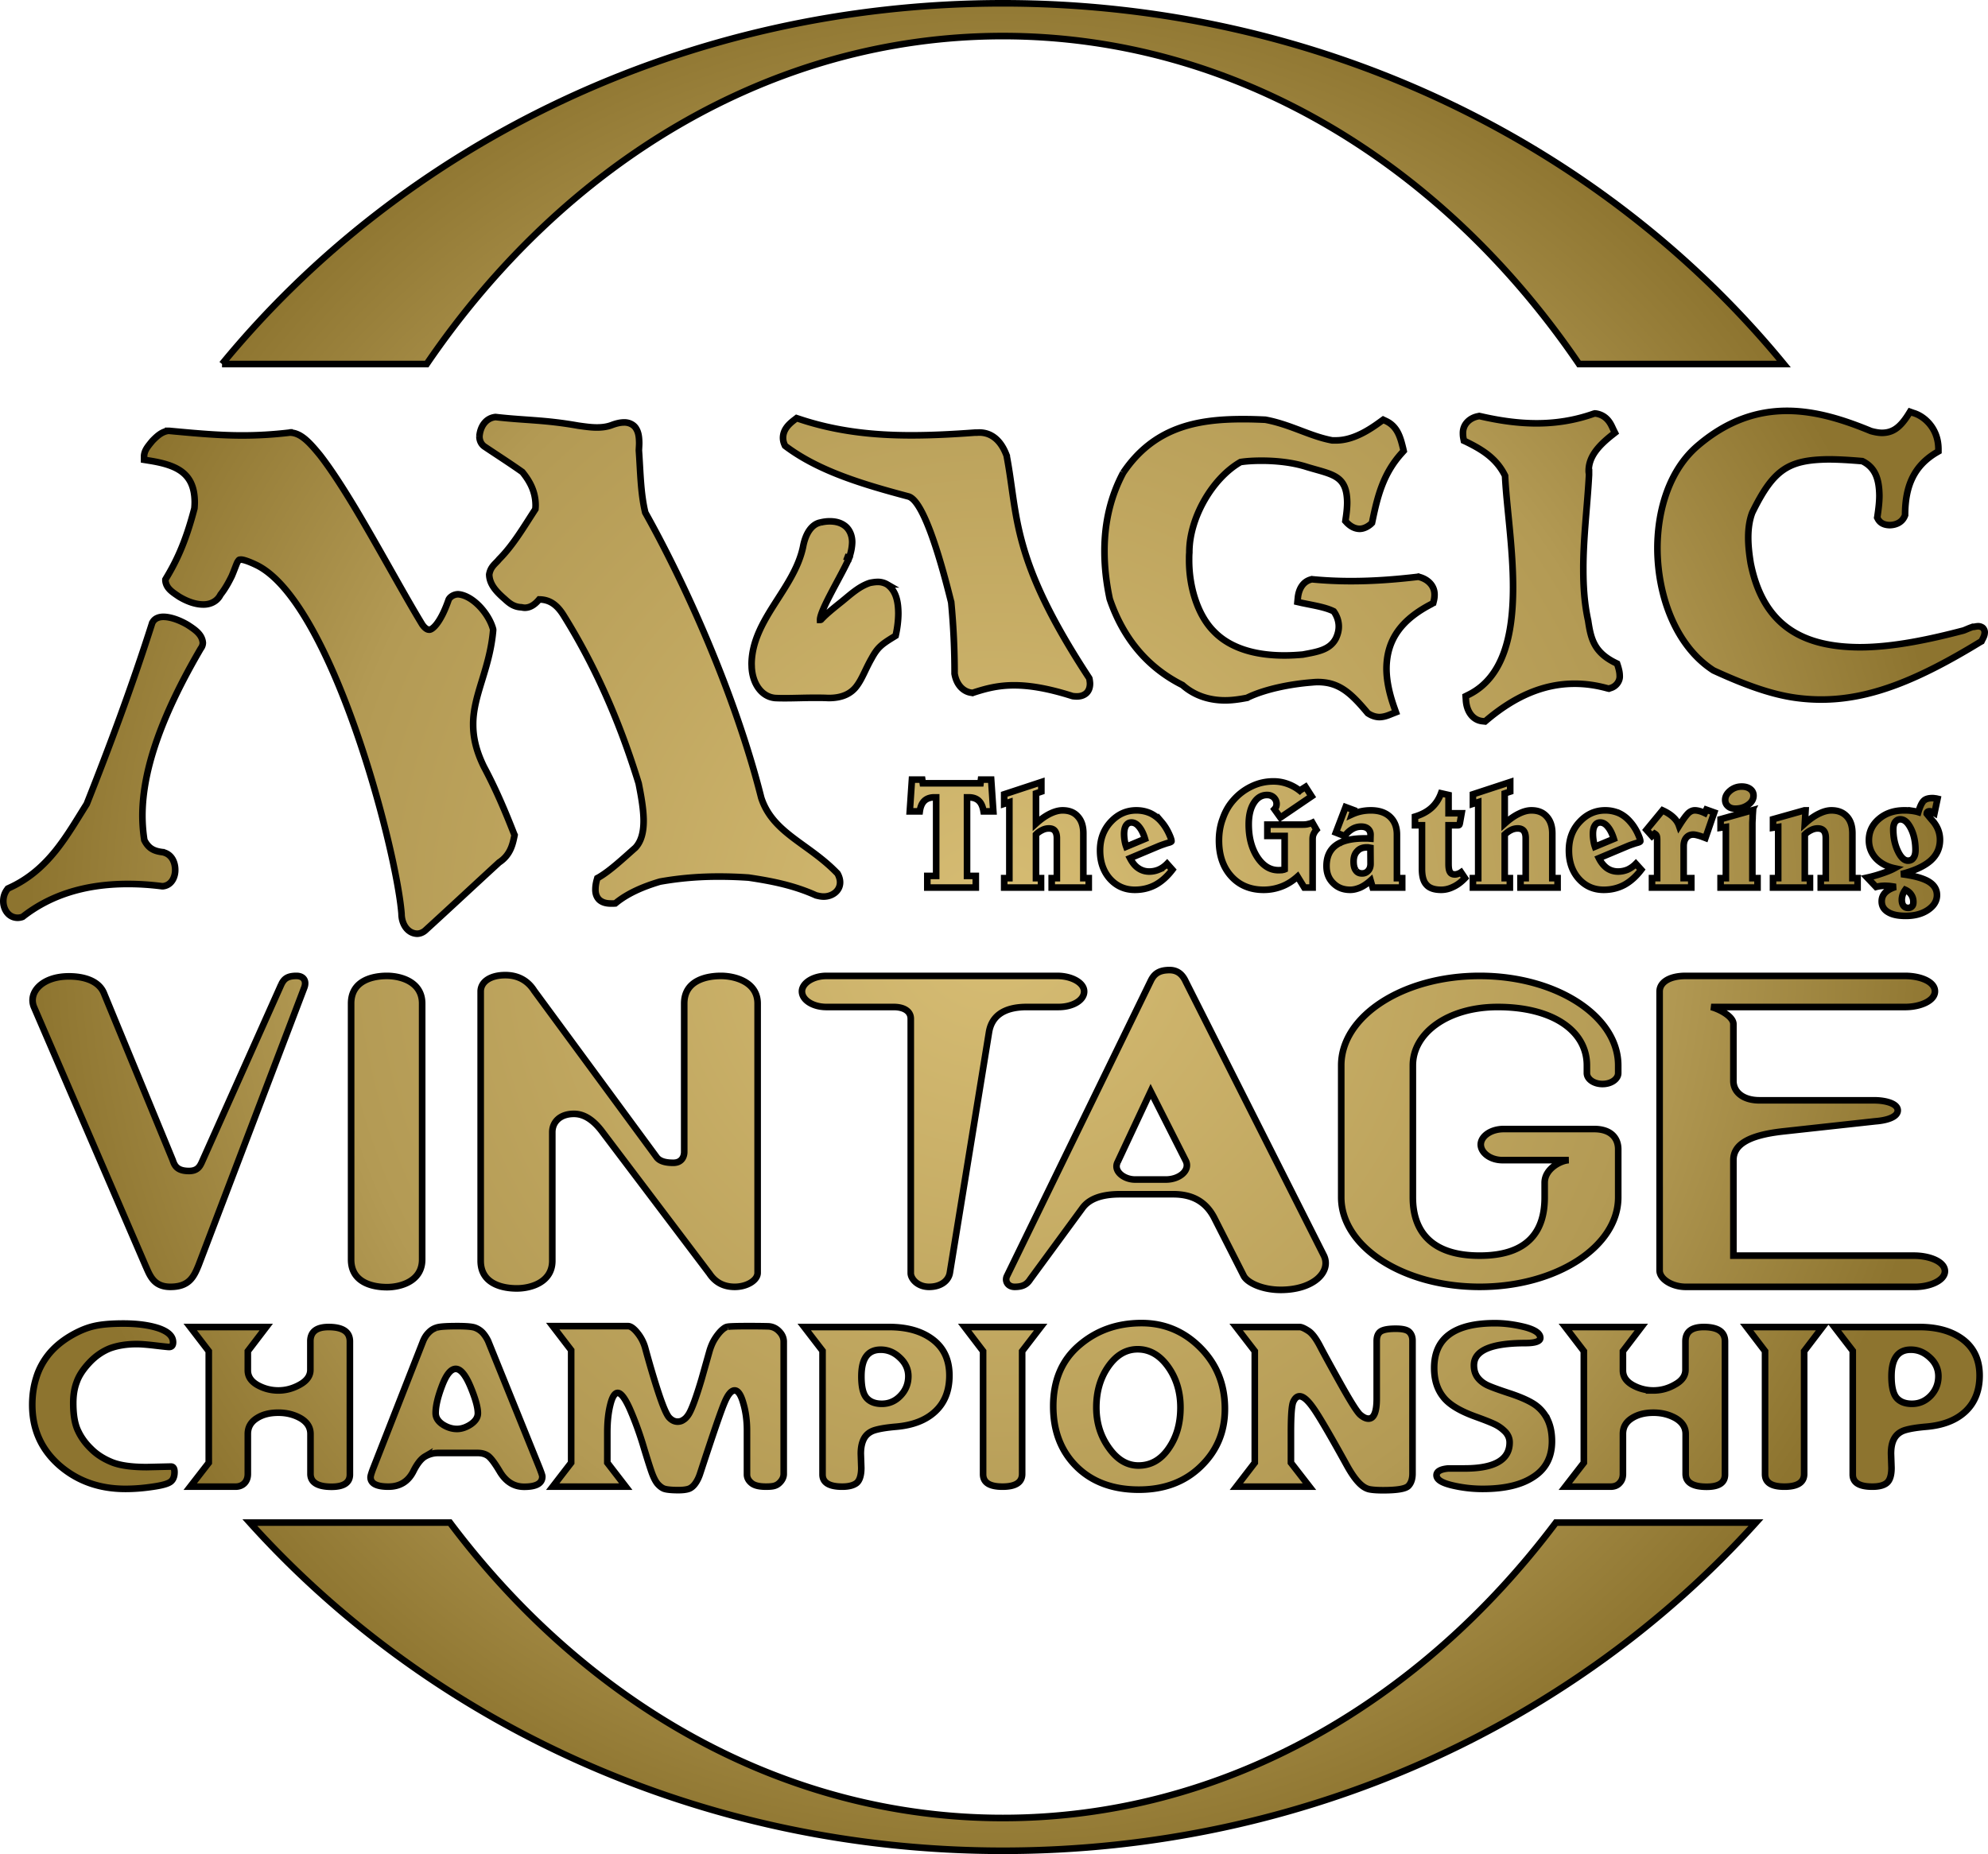 <svg xmlns="http://www.w3.org/2000/svg" xmlns:xlink="http://www.w3.org/1999/xlink" width="602.002" height="561.574"><radialGradient id="a" cx="0" cy="0" r="1" fx="0" fy="0" gradientTransform="matrix(33.329 0 0 -33.329 396.249 271.51)" gradientUnits="userSpaceOnUse" spreadMethod="pad"><stop offset="0" style="stop-color:#d7bd74"/><stop offset=".691" style="stop-color:#b39a54"/><stop offset="1" style="stop-color:#8d742f"/></radialGradient><radialGradient xlink:href="#a" id="b" cx="0" cy="0" r="1" fx="0" fy="0" gradientTransform="translate(300.99 280.774)scale(290.072)" gradientUnits="userSpaceOnUse" spreadMethod="pad"/><path d="M67.234 110.263h61.977c41.306-60.61 104.102-99.341 174.477-99.341 70.376 0 133.197 38.73 174.47 99.34h62.01C485.643 43.839 400 1 303.689 1c-96.32 0-181.927 42.838-236.454 109.263m446.86 24.752c-8.365 7.137-12.168 19.008-12.203 31.01.035 14.683 5.71 29.81 16.998 37.05 8.738 4.013 17.137 7.25 25.092 8.304 2.55.34 5.03.505 7.511.505 15.1 0 29.748-6.188 48.173-17.442l.374-.2.174-.374c.479-.888.749-1.428.784-2.315.035-.41-.21-1.158-.714-1.497-.549-.34-.992-.374-1.262-.374-.783.034-1.358.243-1.392.174h-.235l-.244.104c-.948.304-1.967.81-2.585 1.019-9.852 2.584-21.14 5.065-31.48 5.065-15.84-.105-28.93-5.44-32.942-25.397-.444-2.654-.749-5.3-.749-7.815 0-2.794.374-5.38 1.227-7.59 6.423-13.09 10.914-15.944 23.012-16.11 2.924 0 6.362.2 10.305.54 3.838 1.871 5.1 5.274 5.17 10.41 0 1.896-.244 4.011-.583 6.248l-.07.444.21.41c.817 1.496 2.28 1.836 3.568 1.87 1.662-.034 3.707-.678 4.56-2.785l.096-.243v-.235c.07-8.843 2.854-14.691 9.347-18.634l.749-.435v-.818c-.063-6.293-4.387-9.896-7.546-10.81l-1.053-.374-.61.984c-2.62 4.081-4.83 5.335-7.79 5.404-1.017 0-2.175-.2-3.428-.548-7.955-3.29-16.563-6.118-25.432-6.118-8.842 0-17.99 2.829-27.032 10.575m-31.55-9.687c-5.78 2.036-11.524 2.89-17.233 2.89-5.744 0-11.428-.854-17.033-2.142l-.339-.07-.304.07c-2.315.409-4.726 2.21-4.63 5.266 0 .41.035.922.139 1.427l.14.714.678.313c4.76 2.341 9.173 4.961 11.793 10.296.409 8.973 2.42 21.69 2.42 33.796 0 14.308-2.829 27.267-13.464 32.533l-.888.444.07.949c.139 3.673 2.106 6.397 5.17 6.632l.643.07.479-.41c8.224-6.937 16.928-11.018 26.65-11.018 3.194 0 6.492.444 9.93 1.4l.444.096.435-.165c1.801-.479 2.959-2.21 2.828-3.742 0-1.053-.278-2.072-.583-3.055l-.2-.618-.549-.27c-6.457-3.194-7.406-7.276-8.224-12.75-1.123-5.1-1.462-10.236-1.462-15.466-.035-9.452 1.227-19.244 1.732-28.696v-.235a4.7 4.7 0 0 1-.105-.957c0-4.178 2.76-7.442 7.006-10.81l.949-.748-.54-1.088c-.609-1.288-1.636-4.117-5.17-4.726l-.408-.035zm-337.353 6.832c-.035 1.088.435 2.385 1.557 3.124 3.847 2.585 7.894 5.17 11.428 7.686 2.341 2.889 3.978 5.953 4.012 10.06 0 .41-.034.784-.07 1.193-3.533 5.44-6.797 10.984-10.948 15.135-1.158 1.454-2.55 2.176-2.994 4.483l-.028.139v.096c.096 2.994 2.272 5.17 4.143 6.876 1.323 1.114 2.785 2.89 5.613 2.985.34.07.68.14 1.054.14 1.697-.036 3.054-1.02 4.316-2.516 3.195.035 5.475 1.627 7.546 5.065 8.739 14.039 16.424 30.628 22.577 50.654.81 4.082 1.497 8.025 1.497 11.358 0 3.499-.749 6.258-2.49 8.12-3.768 3.334-7.615 6.937-10.974 8.913l-.548.304-.166.574c-.278 1.027-.41 1.941-.41 2.829-.034 1.218.34 2.446 1.289 3.264.957.783 2.14 1.018 3.438 1.018h.783l.505-.035.374-.304c3.368-2.69 7.859-4.726 13.16-6.293 6.318-1.122 12.132-1.531 17.815-1.531 3.02 0 6.014.104 9.043.313 6.797 1.018 13.595 2.306 20.366 5.37.914.235 1.628.374 2.341.374 2.515 0 4.97-1.636 4.97-4.316 0-.853-.279-1.776-.749-2.62l-.104-.14-.14-.13c-8.703-8.982-19.408-12.037-22.88-22.716-7.99-31.655-23.187-65.102-35.119-86.39-1.427-5.945-1.462-12.307-1.932-18.8.028-.844.096-1.592.096-2.306-.035-1.671-.166-3.064-.914-4.29-.679-1.22-2.176-1.933-3.638-1.898-1.123 0-2.35.27-3.777.81-1.462.548-2.96.713-4.517.713-1.767 0-3.638-.27-5.58-.54-10.365-1.836-15.909-1.566-25.091-2.62-3.125.34-4.656 3.134-4.857 5.85m95.425-5.031c-1.697 1.288-3.464 2.924-3.5 5.474 0 .644.14 1.358.444 2.037l.166.374.313.243c10.131 7.546 23.456 11.489 37.12 15.127 4.187 1.288 8.974 16.214 12.89 32.055a227 227 0 0 1 1.019 21.453v.175l.034.165c.714 3.777 3.125 5.37 5.066 5.578l.34.07.373-.14c3.673-1.192 7.346-2.175 12.203-2.175 4.525 0 10.096.853 17.58 3.229l.131.035.175.034c.373.035.748.07 1.087.07.914 0 1.872-.174 2.75-.853.888-.714 1.263-1.836 1.263-2.994 0-.4-.07-.844-.14-1.323l-.07-.304-.165-.27c-23.595-36.005-21.35-48.617-24.822-66.946v-.166l-.063-.14c-2.315-6.187-6.257-7.136-8.982-6.9h-.644c-6.492.478-12.855.817-19.243.817-11.323 0-22.611-1.157-33.96-4.96l-.75-.244-.617.479zm99.515 16.049c-3.743 7.032-5.675 14.891-5.675 23.725 0 4.596.505 9.417 1.593 14.518 3.977 11.662 11.184 20.635 22.037 26.075 3.638 3.229 8.155 4.63 12.916 4.63 2.14 0 4.316-.313 6.562-.748l.166-.035.139-.105c5.17-2.48 12.785-4.047 19.382-4.551.68-.07 1.289-.105 1.863-.105 6.397.035 9.93 3.299 14.926 9.243l.14.174.2.13c1.123.723 2.28 1.062 3.403 1.062 1.393-.035 2.585-.514 3.638-.957l1.288-.505-.47-1.332c-1.601-4.517-2.384-8.46-2.384-11.932.07-8.904 4.725-14.891 13.568-19.478l.575-.34.174-.643a7.6 7.6 0 0 0 .234-1.837c.035-2.959-2.245-4.795-4.621-5.405l-.27-.104-.313.07c-6.658.783-13.325 1.288-20.018 1.288-3.882 0-7.755-.166-11.662-.54l-.27-.035-.313.096c-2.576.714-3.664 3.134-3.908 5.414l-.131 1.358 1.323.304c3.534.748 7.172 1.288 9.652 2.55.957 1.323 1.532 2.924 1.532 4.587 0 1.157-.27 2.315-.853 3.568-1.828 3.603-5.744 4.117-10.026 4.935-1.837.166-3.743.27-5.605.27-8.573 0-16.389-2.072-21.454-7.407-4.63-4.7-7.416-12.994-7.38-21.593 0-.749 0-1.428.069-2.141-.07-10.366 6.902-22.507 15.5-27.434 1.767-.278 3.978-.409 6.389-.409 4.386 0 9.452.505 13.838 1.932 7.72 2.315 11.967 2.455 12.072 10.68 0 1.357-.14 3.028-.444 4.96l-.095.714.505.549c.888.879 2.14 1.766 3.777 1.801 1.158 0 2.376-.548 3.43-1.462l.338-.34.105-.478c1.566-7.58 3.298-14.517 8.973-20.74l.514-.575-.174-.783c-.775-3.09-1.593-6.632-5.231-8.294l-.783-.374-.714.513c-3.333 2.445-8.33 5.779-13.7 5.744h-1.017c-6.737-1.227-12.69-4.865-20.27-6.258-2.272-.104-4.352-.174-6.389-.174h-.514c-14.038 0-26.885 2.55-36.136 16.223M50.914 130.5c-1.976.269-3.438 1.662-4.795 3.054-1.297 1.602-2.316 2.725-2.481 4.422v1.288l1.288.209c8.773 1.357 13.943 3.873 14.039 12.507 0 .652-.028 1.296-.096 2.01-2.793 10.775-5.779 16.52-8.573 21.175l-.2.349v.4c.27 2.28 2.002 3.368 4.117 4.796 2.14 1.296 4.787 2.384 7.337 2.384 2.01.035 4.186-.853 5.24-2.994 1.322-1.67 2.375-3.533 3.393-5.613.853-2.002 1.332-3.464 1.741-4.283.54-.783.435-.644.984-.713.574-.035 2.036.374 4.351 1.462 22.986 10.435 42.769 86.085 44.336 105.799 0 3.063 1.766 5.918 4.656 6.057h.035c.983 0 1.967-.443 2.715-1.192 7.45-6.797 14.691-13.569 22.133-20.4 3.438-2.246 4.117-5.545 4.595-7.817l.096-.479-.165-.374c-2.585-6.597-5.44-13.429-9.113-20.296-2.385-4.865-3.264-8.938-3.264-12.75-.07-8.939 5.031-16.763 6.05-28.591v-.2l-.035-.21c-1.289-4.69-6.119-10.13-10.54-10.505-.949 0-2.002.41-2.681 1.262l-.14.201-.104.235c-2.515 7.276-5.126 9.217-5.91 9.016-.478.035-1.226-.374-2.045-1.531-5.709-9.383-13.429-23.77-20.67-35.832-3.638-6.023-7.172-11.463-10.296-15.475-3.23-3.943-5.745-6.658-8.878-6.832l-.035-.07c-.034 0-.13 0-.305.07-5.196.609-9.826.853-14.343.853-7.04 0-13.838-.619-22.133-1.393h-.304zm197.454 27.772c-2.376.48-4.386 2.96-5.204 7.415-2.716 12.742-15.362 21.96-15.57 35.284 0 .41.034.783.034 1.192.279 4.866 2.925 8.843 7.041 9.252 1.123.063 2.141.063 3.194.063 2.82 0 5.614-.131 8.974-.131 1.192 0 2.515 0 3.916.07 4.282.062 7.033-1.367 8.704-3.673 1.697-2.28 2.61-5.066 4.482-8.33 1.767-3.228 2.89-4.186 6.736-6.527l.54-.34.14-.651c.339-1.593.678-3.874.678-6.189-.035-3.194-.548-6.727-3.403-8.703a5.56 5.56 0 0 0-2.75-.749c-.888 0-1.671.14-2.411.279-3.299 1.053-5.884 3.499-8.434 5.57-2.42 1.941-4.865 3.882-6.397 5.579-.096.07-.234.07-.304.07-.07-2.89 6.667-13.77 8.738-18.6l-1.358-.574 1.393.47c.644-1.836.914-3.43.949-4.822 0-2.245-.949-4.082-2.342-5.065-1.427-1.027-3.063-1.262-4.49-1.262-1.088 0-2.037.174-2.855.374M46.154 188.57l-.07.097-.035.139c-6.153 19.278-12.855 37.224-19.783 54.7-5.988 9.487-11.497 20.027-23.56 25.467l-.34.166-.243.339C1.339 270.53 1 271.758 1 272.95c0 2.411 1.497 4.961 4.282 5.031.444 0 .888-.07 1.332-.2l.27-.105.173-.14c7.677-5.944 17.807-9.79 31.715-9.79 3.23 0 6.667.208 10.305.678h.305c2.715-.339 3.707-2.959 3.672-4.96 0-2.072-.887-4.553-3.437-5.266l-.13-.07h-.07c-2.55-.304-4.352-.957-5.71-3.673a48 48 0 0 1-.583-7.38c0-14.483 6.388-31.341 17.676-50.654.41-.514.618-1.158.618-1.767-.244-2.515-2.315-3.908-4.56-5.37-2.307-1.366-5.031-2.42-7.346-2.454-1.184 0-2.646.34-3.36 1.74m250.902 47.556-.139 1.123H279.44l-.165-1.123h-3.125l-.652 9.626h3.028c.201-1.462.68-2.515 1.393-3.194.714-.68 1.732-1.053 2.994-1.053h.574V265.3h-2.68v3.533h14.682V265.3h-2.654v-23.795h.549c1.288 0 2.315.374 3.028 1.053.749.713 1.184 1.767 1.428 3.194h2.959l-.653-9.626h-3.09zm81.97 2.045a16.8 16.8 0 0 0-5.545 4.213c-1.427 1.601-2.48 3.472-3.194 5.544-.783 2.036-1.158 4.317-1.158 6.658 0 4.49 1.262 8.129 3.743 10.853 2.445 2.68 5.71 4.073 9.791 4.073 1.906 0 3.708-.339 5.475-1.018 1.697-.644 3.298-1.662 4.786-2.994l2.046 3.333h2.515V254.22c0-.548.07-1.061.27-1.531.208-.444.478-.923.887-1.367l-1.227-2.141c-.505.244-1.053.34-1.593.478-.582.105-1.122.105-1.706.105h-10.33v3.429h5.23v10.13c-.234.105-.54.14-.844.21-.278 0-.618.034-1.027.034-2.55 0-4.691-1.331-6.423-3.977-1.732-2.69-2.585-5.988-2.585-9.896 0-2.69.513-4.865 1.532-6.458 1.018-1.636 2.376-2.445 4.012-2.445.853 0 1.532.27 2.071.774.55.549.819 1.193.819 1.941 0 .235-.035.548-.14.853-.13.27-.304.54-.504.748l1.801 2.516 9.452-6.432-1.836-2.855-1.767 1.123a13 13 0 0 0-3.777-2.071 12.2 12.2 0 0 0-4.178-.714c-2.28 0-4.491.478-6.597 1.497m67.007 2.41v2.89l1.602-.505v23.012h-1.602v2.855h11.184v-2.855h-1.558v-13.22c.644-.583 1.288-1.062 1.932-1.367a4.44 4.44 0 0 1 2.011-.47c.775 0 1.393.235 1.802.714.409.505.609 1.253.609 2.237v12.106h-1.567v2.855h11.219v-2.855h-1.593v-13.534c0-2.21-.583-3.907-1.706-5.126-1.114-1.262-2.646-1.871-4.621-1.871-1.193 0-2.411.339-3.734.983-1.366.644-2.794 1.628-4.352 3.03v-9.148l1.663-.549v-2.89zm-141.944 0v2.89l1.567-.505v23.012h-1.567v2.855h11.158v-2.855h-1.532v-13.22a6.5 6.5 0 0 1 1.941-1.367 4.3 4.3 0 0 1 1.967-.47c.818 0 1.428.235 1.802.714q.616.76.618 2.237v12.106h-1.567v2.855h11.22v-2.855h-1.637v-13.534c0-2.21-.54-3.907-1.662-5.126-1.088-1.262-2.655-1.871-4.622-1.871-1.158 0-2.385.339-3.742.983-1.323.644-2.786 1.628-4.317 3.03v-9.148l1.627-.549v-2.89zm219.866-1.122c-1.018.853-1.532 1.767-1.532 2.82 0 .783.279 1.427.853 1.906.549.514 1.297.748 2.246.748 1.497 0 2.785-.408 3.873-1.192 1.053-.748 1.601-1.662 1.601-2.75 0-.818-.304-1.462-.957-1.976-.644-.505-1.523-.775-2.611-.775-1.297 0-2.455.4-3.473 1.219m-90.498 5.24c-1.297 1.157-2.96 2.036-4.97 2.645v2.62h2.115v13.16c0 2.245.41 3.873 1.393 4.89.879.993 2.376 1.498 4.421 1.498 1.253 0 2.48-.304 3.699-.914 1.262-.583 2.42-1.497 3.507-2.62l-1.192-1.767c-.339.235-.679.374-.983.479-.305.096-.584.166-.853.166-.714 0-1.227-.235-1.497-.714-.305-.48-.445-1.288-.445-2.48v-11.698h2.794c.2 0 .374-.035.445-.13.095-.105.165-.376.234-.819l.478-2.69h-3.95v-5.535l-2.272-.513c-.653 1.767-1.602 3.23-2.925 4.421m149.046-2.106c-.548.54-1.088 1.697-1.601 3.395-.644-.201-1.288-.305-1.967-.41a18 18 0 0 0-2.246-.13c-3.063 0-5.648.844-7.685 2.585-2.036 1.732-3.063 3.873-3.063 6.458 0 2.071.687 3.873 2.08 5.44 1.392 1.496 3.298 2.55 5.674 3.054-1.053.584-2.28 1.053-3.673 1.532-1.392.48-2.889.923-4.586 1.297l2.68 2.82c.514-.14.993-.21 1.428-.279.41-.028.818-.062 1.227-.062.374 0 .853.034 1.358.062.514.07 1.122.14 1.906.279-1.358.409-2.411.983-3.16 1.732-.713.748-1.053 1.601-1.053 2.654 0 1.393.644 2.48 1.898 3.23 1.296.809 3.098 1.157 5.378 1.157 2.681 0 4.927-.584 6.728-1.802 1.802-1.227 2.724-2.724 2.724-4.49 0-1.733-.853-3.1-2.55-4.117-1.706-1.019-4.456-1.767-8.268-2.246 4.012-1.018 6.937-2.376 8.877-4.073 1.906-1.706 2.855-3.777 2.855-6.327 0-2.002-.679-3.839-2.002-5.475a84 84 0 0 1-2.01-2.41c0-.21.07-.41.209-.55.165-.13.4-.2.644-.2.2 0 .374.035.609.14.235.062.548.234.888.434l.914-4.351c-.27-.063-.505-.131-.818-.131-.27-.07-.505-.07-.749-.07-1.184 0-2.106.27-2.646.853m-7.79 15.196c-.913-1.94-1.392-4.151-1.392-6.597 0-.957.2-1.697.549-2.21.4-.514.914-.819 1.558-.819 1.262 0 2.28.923 3.229 2.785.922 1.837 1.392 4.048 1.392 6.528 0 1.027-.2 1.81-.61 2.35-.374.574-.948.853-1.661.853-1.123 0-2.141-.958-3.064-2.89m1.706 16.554c-.348-.443-.513-1.053-.513-1.801 0-.548.104-1.053.27-1.567a5.9 5.9 0 0 1 .782-1.462c.749.34 1.393.853 1.802 1.497.444.644.644 1.392.644 2.21 0 .55-.096.984-.41 1.297-.304.34-.678.47-1.183.47-.618 0-1.053-.2-1.392-.644m-171.893-22.167 2.68 1.053a7.6 7.6 0 0 1 2.316-2.141 5.3 5.3 0 0 1 2.646-.714c.887 0 1.566.209 2.08.644.505.444.783 1.053.783 1.767l-.035 1.227c-.444-.035-.783-.07-1.088-.07h-.713c-3.847 0-6.737.68-8.643 2.08-1.897 1.393-2.855 3.5-2.855 6.284 0 2.141.653 3.847 2.01 5.17 1.324 1.358 3.021 2.037 5.17 2.037 1.02 0 2.037-.27 3.09-.714 1.019-.47 2.072-1.183 3.09-2.106l.618 2.141h8.939v-2.855h-1.593v-13.194c0-2.272-.687-4.038-2.08-5.37-1.427-1.323-3.36-1.967-5.814-1.967-1.018 0-1.967.095-2.959.304-.949.2-1.863.505-2.75.914l.443-1.323-2.384-.888zm6.049 11.462c-.478-.618-.679-1.497-.679-2.69 0-1.296.34-2.375 1.088-3.124.679-.783 1.662-1.157 2.89-1.157h.373c.166.034.41.07.749.13l.035 4.83c0 .889-.244 1.602-.714 2.107-.478.549-1.088.818-1.871.818-.818 0-1.462-.304-1.871-.914m105.659-17.38c-.574-.27-1.114-.47-1.628-.61-.513-.13-.948-.2-1.357-.2-.68 0-1.332.27-1.941.81-.644.618-1.602 1.87-2.855 3.881-.34-.992-.922-1.836-1.732-2.585-.783-.748-1.871-1.462-3.264-2.106l-4.865 5.91 1.671 1.87.81-.713c.278.174.478.374.582.61.097.208.166.618.166 1.226v11.628h-1.558v2.855h11.898v-2.855h-2.315v-9.652c0-1.123.27-1.976.783-2.585.513-.618 1.227-.957 2.106-.957.41 0 .923.104 1.532.278.54.13 1.288.41 2.176.749l2.654-7.72-2.384-.853zm34.648.174c-1.357.644-2.785 1.627-4.351 3.029l.234-4.013h-.34l-9.521 2.68v2.586l1.567-.235v15.5H536.9v2.856h11.193v-2.855h-1.567v-13.22c.61-.583 1.288-1.062 1.976-1.367a4.26 4.26 0 0 1 1.932-.47c.818 0 1.427.235 1.836.714.444.505.61 1.253.61 2.236v12.107h-1.524v2.855h11.15v-2.855h-1.567v-13.534c0-2.21-.54-3.908-1.663-5.126-1.157-1.262-2.724-1.871-4.69-1.871-1.158 0-2.385.339-3.708.983m-20.332-.983-9.521 2.68v2.585l1.601-.235v15.501h-1.601v2.855h11.184v-2.855h-1.558V249.46c0-.443.035-.992.07-1.566 0-.644.062-1.463.13-2.446h-.304zm-52.22 3.498c-2.176 2.315-3.229 5.205-3.229 8.634 0 3.473.983 6.327 2.96 8.573 1.966 2.202 4.481 3.36 7.58 3.36 2.28 0 4.352-.505 6.223-1.497 1.871-1.019 3.568-2.55 5.135-4.587l-1.636-1.802a8.2 8.2 0 0 1-2.48 1.767 7.6 7.6 0 0 1-2.89.583q-1.893.002-3.369-1.027c-.948-.678-1.801-1.732-2.445-3.02l8.738-3.672c.818-.34 1.662-.61 2.515-.888.853-.2 1.288-.409 1.288-.575 0-.478-.305-1.323-.879-2.55-.583-1.192-1.297-2.315-2.106-3.229-.992-1.192-2.115-2.071-3.403-2.69a10.4 10.4 0 0 0-4.247-.878c-3.03 0-5.614 1.184-7.755 3.499m4.212 5.64a13 13 0 0 1-.165-1.967c0-1.088.165-1.976.575-2.585.374-.61.922-.914 1.636-.914.783 0 1.558.4 2.272 1.288.722.853 1.331 2.036 1.836 3.673l-5.71 2.376c-.2-.575-.338-1.184-.444-1.872m-146.19-5.64c-2.142 2.316-3.23 5.205-3.23 8.634 0 3.473.992 6.328 2.96 8.573 1.975 2.202 4.49 3.36 7.58 3.36 2.28 0 4.352-.505 6.223-1.497 1.871-1.018 3.568-2.55 5.135-4.587l-1.601-1.801c-.775.783-1.593 1.357-2.516 1.766a7.4 7.4 0 0 1-2.89.584c-1.218 0-2.34-.34-3.324-1.027-1.027-.68-1.81-1.732-2.49-3.02l8.74-3.673c.852-.34 1.67-.61 2.514-.888.853-.2 1.297-.409 1.297-.574 0-.479-.305-1.323-.888-2.55-.574-1.193-1.288-2.315-2.071-3.23a9.96 9.96 0 0 0-3.438-2.689c-1.288-.574-2.68-.879-4.247-.879-3.029 0-5.605 1.184-7.755 3.499m4.221 5.64a12 12 0 0 1-.174-1.967c0-1.088.21-1.976.583-2.585.41-.61.914-.914 1.628-.914.818 0 1.601.4 2.315 1.288.713.853 1.323 2.037 1.801 3.673l-5.674 2.376a9.6 9.6 0 0 1-.48-1.871m7.886 42.533-43.517 89.35c-.749 1.497.209 3.298 2.315 3.298 2.646 0 3.803-.853 4.76-2.35l15.736-21.454c1.907-2.68 5.51-4.247 11.428-4.247h16.11c5.918 0 9.896 2.35 12.376 7.076l8.913 17.537c.983 2.107 5.535 4.352 11.253 4.352 10.026 0 15.362-5.544 13.081-10.366l-41.81-82.952c-.75-1.636-2.046-3.542-4.936-3.542-3.394 0-4.76 1.331-5.71 3.298m-10.025 54.875 10.026-21.419 10.644 21.045c1.358 2.82-1.871 5.64-6.057 5.64h-9.313c-3.43 0-6.658-2.585-5.3-5.266m-192.868-51.68v81.56c0 7.18 6.937 8.363 10.94 8.363 4.186 0 10.749-1.801 10.749-8.364v-38.956c0-2.96 2.21-5.544 6.562-5.544 4.012 0 6.937 3.194 8.738 5.648l32.299 42.734c1.462 2.21 3.803 4.012 7.641 4.012 3.638 0 6.937-1.94 6.937-4.256v-81.56c0-6.588-6.937-8.363-11.114-8.363-4.047 0-11.115 1.192-11.115 8.364v44.944c0 1.636-.922 3.299-3.298 3.299-1.636 0-4.012-.2-5.1-1.767l-37.025-50.35c-1.636-2.584-4.351-4.725-8.773-4.725-4.517 0-7.441 2.01-7.441 4.96m364.925-4.725c-4.89 0-7.92 1.906-7.92 4.726v84.484c0 2.62 3.778 4.97 7.92 4.97h69.462c4.483 0 9.008-1.942 9.008-4.727 0-2.924-4.69-4.726-9.382-4.726h-54.666v-28.93c0-4.595 4.352-7.52 15.022-8.703l27.982-3.064c3.194-.234 6.762-1.192 6.762-3.298 0-2.107-3.768-3.055-7.137-3.055h-34.709c-5.1 0-7.92-2.585-7.92-5.884v-17.206c0-2.446-4.665-4.692-6.736-5.17h58.748c4.726 0 9.216-2.002 9.008-4.926-.166-2.82-4.483-4.491-9.008-4.491zM406.15 322.69v39.975c0 14.961 18.764 27.102 41.916 27.102 23.185 0 41.959-12.141 41.959-27.102v-14.578c0-3.203-2.01-6.119-7.311-6.119h-27.338c-3.672 0-6.562 1.897-6.936 4.247-.374 2.585 2.55 5.17 6.562 5.17h20.061c-2.376.096-7.31 2.576-7.31 6.832v4.448c0 9.765-4.552 17.65-19.687 17.65-15.127 0-20.227-7.885-20.227-17.65V322.69c0-9.791 10.574-17.685 25.701-17.685 16.423 0 26.998 7.076 26.998 17.685v2.341c0 1.732 2.002 3.299 4.726 3.299 2.75 0 4.76-1.567 4.76-3.299v-2.34c0-14.962-18.773-27.103-41.958-27.103-23.152 0-41.916 12.14-41.916 27.102M250.27 295.588c-3.873 0-7.207 2.01-7.416 4.49-.165 2.69 3.168 4.927 7.416 4.927h20.366c3.124 0 5.16 1.297 5.16 3.542v77.069c0 1.67 2.011 4.151 5.545 4.151 3.673 0 5.918-1.94 6.292-4.256l11.828-72.717c.749-4.96 4.422-7.79 11.463-7.79h9.617c4.247 0 7.755-2.001 7.755-4.69 0-2.716-3.882-4.726-8.13-4.726zm-143.946 8.364v77.547c0 7.18 6.902 8.364 10.844 8.364 4.178 0 10.67-1.802 10.67-8.364v-77.547c0-6.589-6.492-8.364-10.67-8.364-3.942 0-10.844 1.192-10.844 8.364m-21.15-5.78-24.1 53.927c-.548 1.149-1.261 2.576-3.846 2.576-3.638 0-4.387-1.662-4.926-3.29l-20.845-50.593c-1.627-3.908-6.388-5.065-10.575-5.065-8.224 0-12.402 4.926-10.6 9.278l33.786 78.365c1.297 2.855 2.385 6.397 7.52 6.397 5.64 0 7.102-2.959 8.564-6.597l31.994-84.04c.749-2.01-.174-3.542-2.385-3.542-2.915 0-3.838 1.053-4.586 2.585m241.659 109.27c-5.275 4.492-7.894 10.645-7.894 18.496 0 7.51 2.35 13.594 7.04 18.26 4.692 4.656 11.02 6.997 18.87 6.997 7.754 0 14.003-2.376 18.834-7.102 4.865-4.726 7.241-10.505 7.241-17.372 0-7.38-2.48-13.534-7.441-18.53-4.935-4.96-10.88-7.45-17.781-7.45-7.38 0-13.639 2.211-18.87 6.702m8.974 31.106c-2.55-3.534-3.812-7.65-3.812-12.237 0-4.796 1.192-8.938 3.612-12.411 2.41-3.464 5.37-5.23 8.903-5.23 3.603 0 6.667 1.766 9.182 5.265s3.769 7.65 3.769 12.376c0 4.891-1.184 9.008-3.603 12.446-2.376 3.429-5.405 5.126-9.113 5.126-3.429 0-6.423-1.767-8.938-5.335m98.488-24.204c0 3.499.887 6.423 2.724 8.738 1.732 2.28 4.996 4.247 9.652 5.944 2.759.993 4.76 1.776 6.092 2.42a11.2 11.2 0 0 1 3.194 2.376c.81.957 1.184 1.976 1.184 3.064 0 5.23-4.517 7.885-13.664 7.885h-4.892c-2.384.2-3.577.922-3.577 2.036 0 1.332 1.567 2.316 4.7 3.064a39.6 39.6 0 0 0 9.243 1.088c6.632 0 11.767-1.192 15.466-3.673 3.708-2.41 5.544-6.014 5.544-10.74 0-2.42-.408-4.56-1.227-6.362a11.7 11.7 0 0 0-3.638-4.517c-1.627-1.192-4.143-2.35-7.546-3.508-3.429-1.122-5.779-1.967-7.102-2.576-1.297-.618-2.315-1.436-3.063-2.454-.714-1.018-1.053-2.21-1.053-3.603q.002-6.726 15.605-6.728c2.994 0 4.49-.549 4.49-1.567 0-1.357-1.566-2.445-4.62-3.264-3.134-.783-6.154-1.192-9.113-1.192-12.272 0-18.4 4.526-18.4 13.569M28.439 401.665c-2.35.54-4.83 1.593-7.52 3.229-2.646 1.636-4.76 3.499-6.388 5.579-1.601 2.071-2.82 4.351-3.568 6.867-.784 2.48-1.193 5.196-1.193 8.155 0 7.45 2.75 13.534 8.19 18.33 5.475 4.76 12.141 7.136 20.027 7.136 2.55 0 5.309-.2 8.233-.644 2.916-.409 4.726-.923 5.5-1.567.75-.609 1.123-1.566 1.123-2.89 0-1.122-.374-1.662-1.088-1.662l-7.371.166c-4.596 0-8.094-.505-10.54-1.497-2.48-1.018-4.56-2.341-6.223-4.012-1.697-1.628-3.029-3.43-3.978-5.475-.983-2.036-1.462-4.821-1.462-8.39 0-2.42.34-4.56 1.053-6.397.644-1.87 1.906-3.803 3.778-5.814 1.862-2.001 3.977-3.464 6.284-4.386 2.315-.844 4.995-1.288 8.129-1.288 1.218 0 3.09.14 5.64.444s3.907.435 4.116.435c.818 0 1.227-.47 1.227-1.427 0-1.837-1.462-3.23-4.386-4.247-2.89-.95-6.467-1.428-10.68-1.428-3.603 0-6.562.235-8.903.784m191.85.2c-.584.07-1.193.514-1.907 1.192-.713.714-1.357 1.567-1.975 2.55-.61.984-1.123 2.176-1.532 3.534l-2.446 8.669c-1.662 5.579-2.959 9.077-3.873 10.54-.478.748-.983 1.331-1.566 1.67-.54.41-1.158.575-1.802.575-.949 0-1.836-.444-2.62-1.323-.774-.922-1.801-3.333-3.09-7.206-1.288-3.882-2.62-8.364-4.012-13.464a12.56 12.56 0 0 0-2.445-4.9c-1.123-1.393-2.08-2.037-2.82-2.037h-22.82l5.578 7.276v34.1l-5.579 7.241h22.107l-5.579-7.241v-9.113c0-3.124.27-5.918.88-8.364.583-2.445 1.366-3.672 2.245-3.672.992 0 2.176 1.531 3.603 4.656 1.366 3.098 2.69 6.597 3.916 10.54 1.184 3.942 2.072 6.771 2.681 8.538.61 1.767 1.227 2.985 1.836 3.734.61.713 1.297 1.262 1.976 1.531.714.27 2.176.445 4.387.445 1.523 0 2.61-.174 3.29-.445.652-.27 1.296-.818 1.836-1.592.583-.818 1.088-1.837 1.497-3.134 3.847-11.758 6.293-18.903 7.346-21.349.513-1.227 1.018-2.141 1.531-2.75.54-.653 1.054-.923 1.532-.923 1.019 0 1.898 1.297 2.611 3.847.749 2.515 1.123 5.3 1.123 8.26v13.36c0 .948.444 1.836 1.358 2.584.888.749 2.385 1.088 4.386 1.088 1.367 0 2.315-.104 2.925-.374.617-.235 1.157-.679 1.67-1.323.505-.652.784-1.366.784-2.15v-40.044c0-1.192-.478-2.245-1.401-3.16-.88-.922-1.932-1.4-3.125-1.496-1.157-.035-3.16-.07-6.014-.07-3.812 0-5.988.07-6.493.2m-88.156.28c-.888.269-1.672.774-2.35 1.488-.714.722-1.219 1.531-1.628 2.489l-14.996 38.243c-.644 1.636-.949 2.654-.949 3.063 0 1.898 1.802 2.855 5.405 2.855 3.464 0 5.98-1.532 7.546-4.622 1.158-2.315 2.341-3.812 3.568-4.525a7.9 7.9 0 0 1 3.978-1.054h11.932c1.297 0 2.35.305 3.194.914.853.653 1.976 2.15 3.404 4.526 1.87 3.23 4.351 4.796 7.51 4.796 3.639 0 5.475-1.019 5.475-3.099 0-.374-.34-1.288-.949-2.854l-15.44-38.147a10.4 10.4 0 0 0-1.662-2.55 6.2 6.2 0 0 0-2.21-1.489c-.853-.348-2.655-.514-5.44-.514-3.368 0-5.51.14-6.388.48m1.862 29.269c-1.358-.949-2.071-2.072-2.071-3.403 0-2.141.644-4.891 1.94-8.295 1.289-3.403 2.681-5.1 4.143-5.1 1.463 0 2.96 1.802 4.456 5.37q2.246 5.408 2.246 8.06c0 1.262-.714 2.35-2.106 3.333-1.428.949-2.855 1.427-4.221 1.427-1.524 0-2.986-.479-4.387-1.392M555.5 401.936l5.545 7.207v37.468c0 2.446 1.967 3.673 5.944 3.673 1.976 0 3.438-.374 4.352-1.123.957-.783 1.436-2.315 1.436-4.587l-.14-4.256c0-1.932.305-3.463 1.019-4.69.679-1.184 1.801-2.037 3.298-2.481s3.604-.783 6.389-1.018c5.1-.444 9.043-1.976 11.906-4.692 2.785-2.654 4.212-6.292 4.212-10.81 0-4.664-1.662-8.267-4.926-10.818-3.333-2.576-7.754-3.873-13.333-3.873zm18.765 21.385c-.983-1.219-1.488-3.395-1.488-6.423 0-5.405 1.967-8.095 5.84-8.095 2.176 0 4.082.784 5.814 2.42 1.705 1.558 2.55 3.464 2.55 5.605 0 2.28-.775 4.247-2.307 5.883-1.566 1.628-3.438 2.48-5.71 2.48-2.114 0-3.672-.643-4.699-1.87m-45.345-21.385 5.57 7.311v37.26c0 2.55 1.976 3.777 5.85 3.777 4.011 0 5.987-1.297 5.987-3.847v-37.19l5.57-7.31zm-18.53 4.317v8.669c0 1.767-1.026 3.264-3.133 4.421-2.036 1.193-4.247 1.802-6.562 1.802a12.77 12.77 0 0 1-6.353-1.662c-1.941-1.123-2.89-2.585-2.89-4.422v-5.814l5.57-7.31H474.01l5.605 7.31v33.796l-5.605 7.24h13.7c1.122 0 2.045-.338 2.689-1.052.714-.714 1.053-1.636 1.053-2.794v-12.098c0-2.045.88-3.603 2.68-4.76 1.802-1.158 3.978-1.698 6.563-1.698 2.55 0 4.796.575 6.806 1.732 1.967 1.193 2.95 2.75 2.95 4.726v12.072c0 2.576 2.116 3.908 6.363 3.908 3.707 0 5.544-1.227 5.544-3.708v-40.323c0-2.89-2.141-4.352-6.432-4.352-3.699 0-5.535 1.463-5.535 4.317m-136.06-4.317 5.639 7.311v33.796l-5.57 7.24h22.133l-5.614-7.24v-9.182c0-5.231.235-8.364.748-9.383.514-1.053 1.123-1.566 1.872-1.566 1.218 0 2.75 1.427 4.69 4.351 1.942 2.925 5.17 8.504 9.688 16.694 1.227 2.21 2.41 3.916 3.507 5.065 1.114 1.192 2.237 1.871 3.36 2.08 1.122.2 2.48.27 4.012.27 4.221 0 6.736-.41 7.65-1.263.853-.844 1.288-2.14 1.288-3.768v-40.323c0-1.088-.339-1.976-1.018-2.62s-2.037-.948-4.073-.948c-2.315 0-3.847.304-4.63.879-.749.548-1.123 1.497-1.123 2.89v17.476c0 3.977-.844 5.988-2.48 5.988-.75 0-1.559-.374-2.481-1.158-.914-.783-2.785-3.742-5.71-8.938-2.89-5.17-5.03-9.052-6.362-11.602-1.323-2.576-2.55-4.212-3.733-4.926-1.158-.749-2.011-1.123-2.585-1.123zm-82.213 0 5.579 7.311v37.26c0 2.55 1.975 3.777 5.883 3.777 3.978 0 5.945-1.297 5.945-3.847v-37.19l5.613-7.31zm-48.583 0 5.544 7.207v37.468c0 2.446 2.01 3.673 5.953 3.673q2.951 0 4.387-1.123c.914-.783 1.393-2.315 1.393-4.587l-.14-4.256c0-1.932.34-3.463 1.019-4.69.678-1.184 1.775-2.037 3.298-2.481 1.497-.444 3.638-.783 6.397-1.018 5.066-.444 9.043-1.976 11.898-4.692 2.82-2.654 4.212-6.292 4.212-10.81 0-4.664-1.627-8.267-4.926-10.818-3.333-2.576-7.755-3.873-13.325-3.873zm18.808 21.385c-1.027-1.219-1.497-3.395-1.497-6.423 0-5.405 1.932-8.095 5.849-8.095 2.141 0 4.073.784 5.78 2.42 1.696 1.558 2.584 3.464 2.584 5.605 0 2.28-.783 4.247-2.35 5.883-1.532 1.628-3.438 2.481-5.675 2.481-2.114 0-3.672-.644-4.69-1.871m-168.36-17.068v8.669c0 1.767-1.053 3.264-3.098 4.421-2.106 1.193-4.282 1.802-6.588 1.802-2.316 0-4.422-.575-6.363-1.663-1.94-1.122-2.89-2.584-2.89-4.42v-5.815l5.58-7.31h-23.02l5.613 7.31v33.796l-5.614 7.24h13.7c1.087 0 2.01-.338 2.724-1.052.678-.714 1.018-1.636 1.018-2.794v-12.098c0-2.045.888-3.603 2.69-4.76 1.766-1.158 3.942-1.698 6.562-1.698 2.515 0 4.786.575 6.797 1.732 1.967 1.193 2.924 2.75 2.924 4.726v12.072c0 2.576 2.176 3.908 6.389 3.908 3.672 0 5.544-1.227 5.544-3.708v-40.323c0-2.89-2.141-4.352-6.458-4.352-3.673 0-5.51 1.463-5.51 4.317m377.172 54.91c-41.246 54.901-100.977 89.48-167.471 89.48-66.468 0-126.235-34.579-167.445-89.48H75.654c54.736 60.75 136.574 99.41 228.03 99.41 91.481 0 173.32-38.66 228.055-99.41z" style="fill:url(#b);stroke:#000;stroke-width:2"/></svg>
